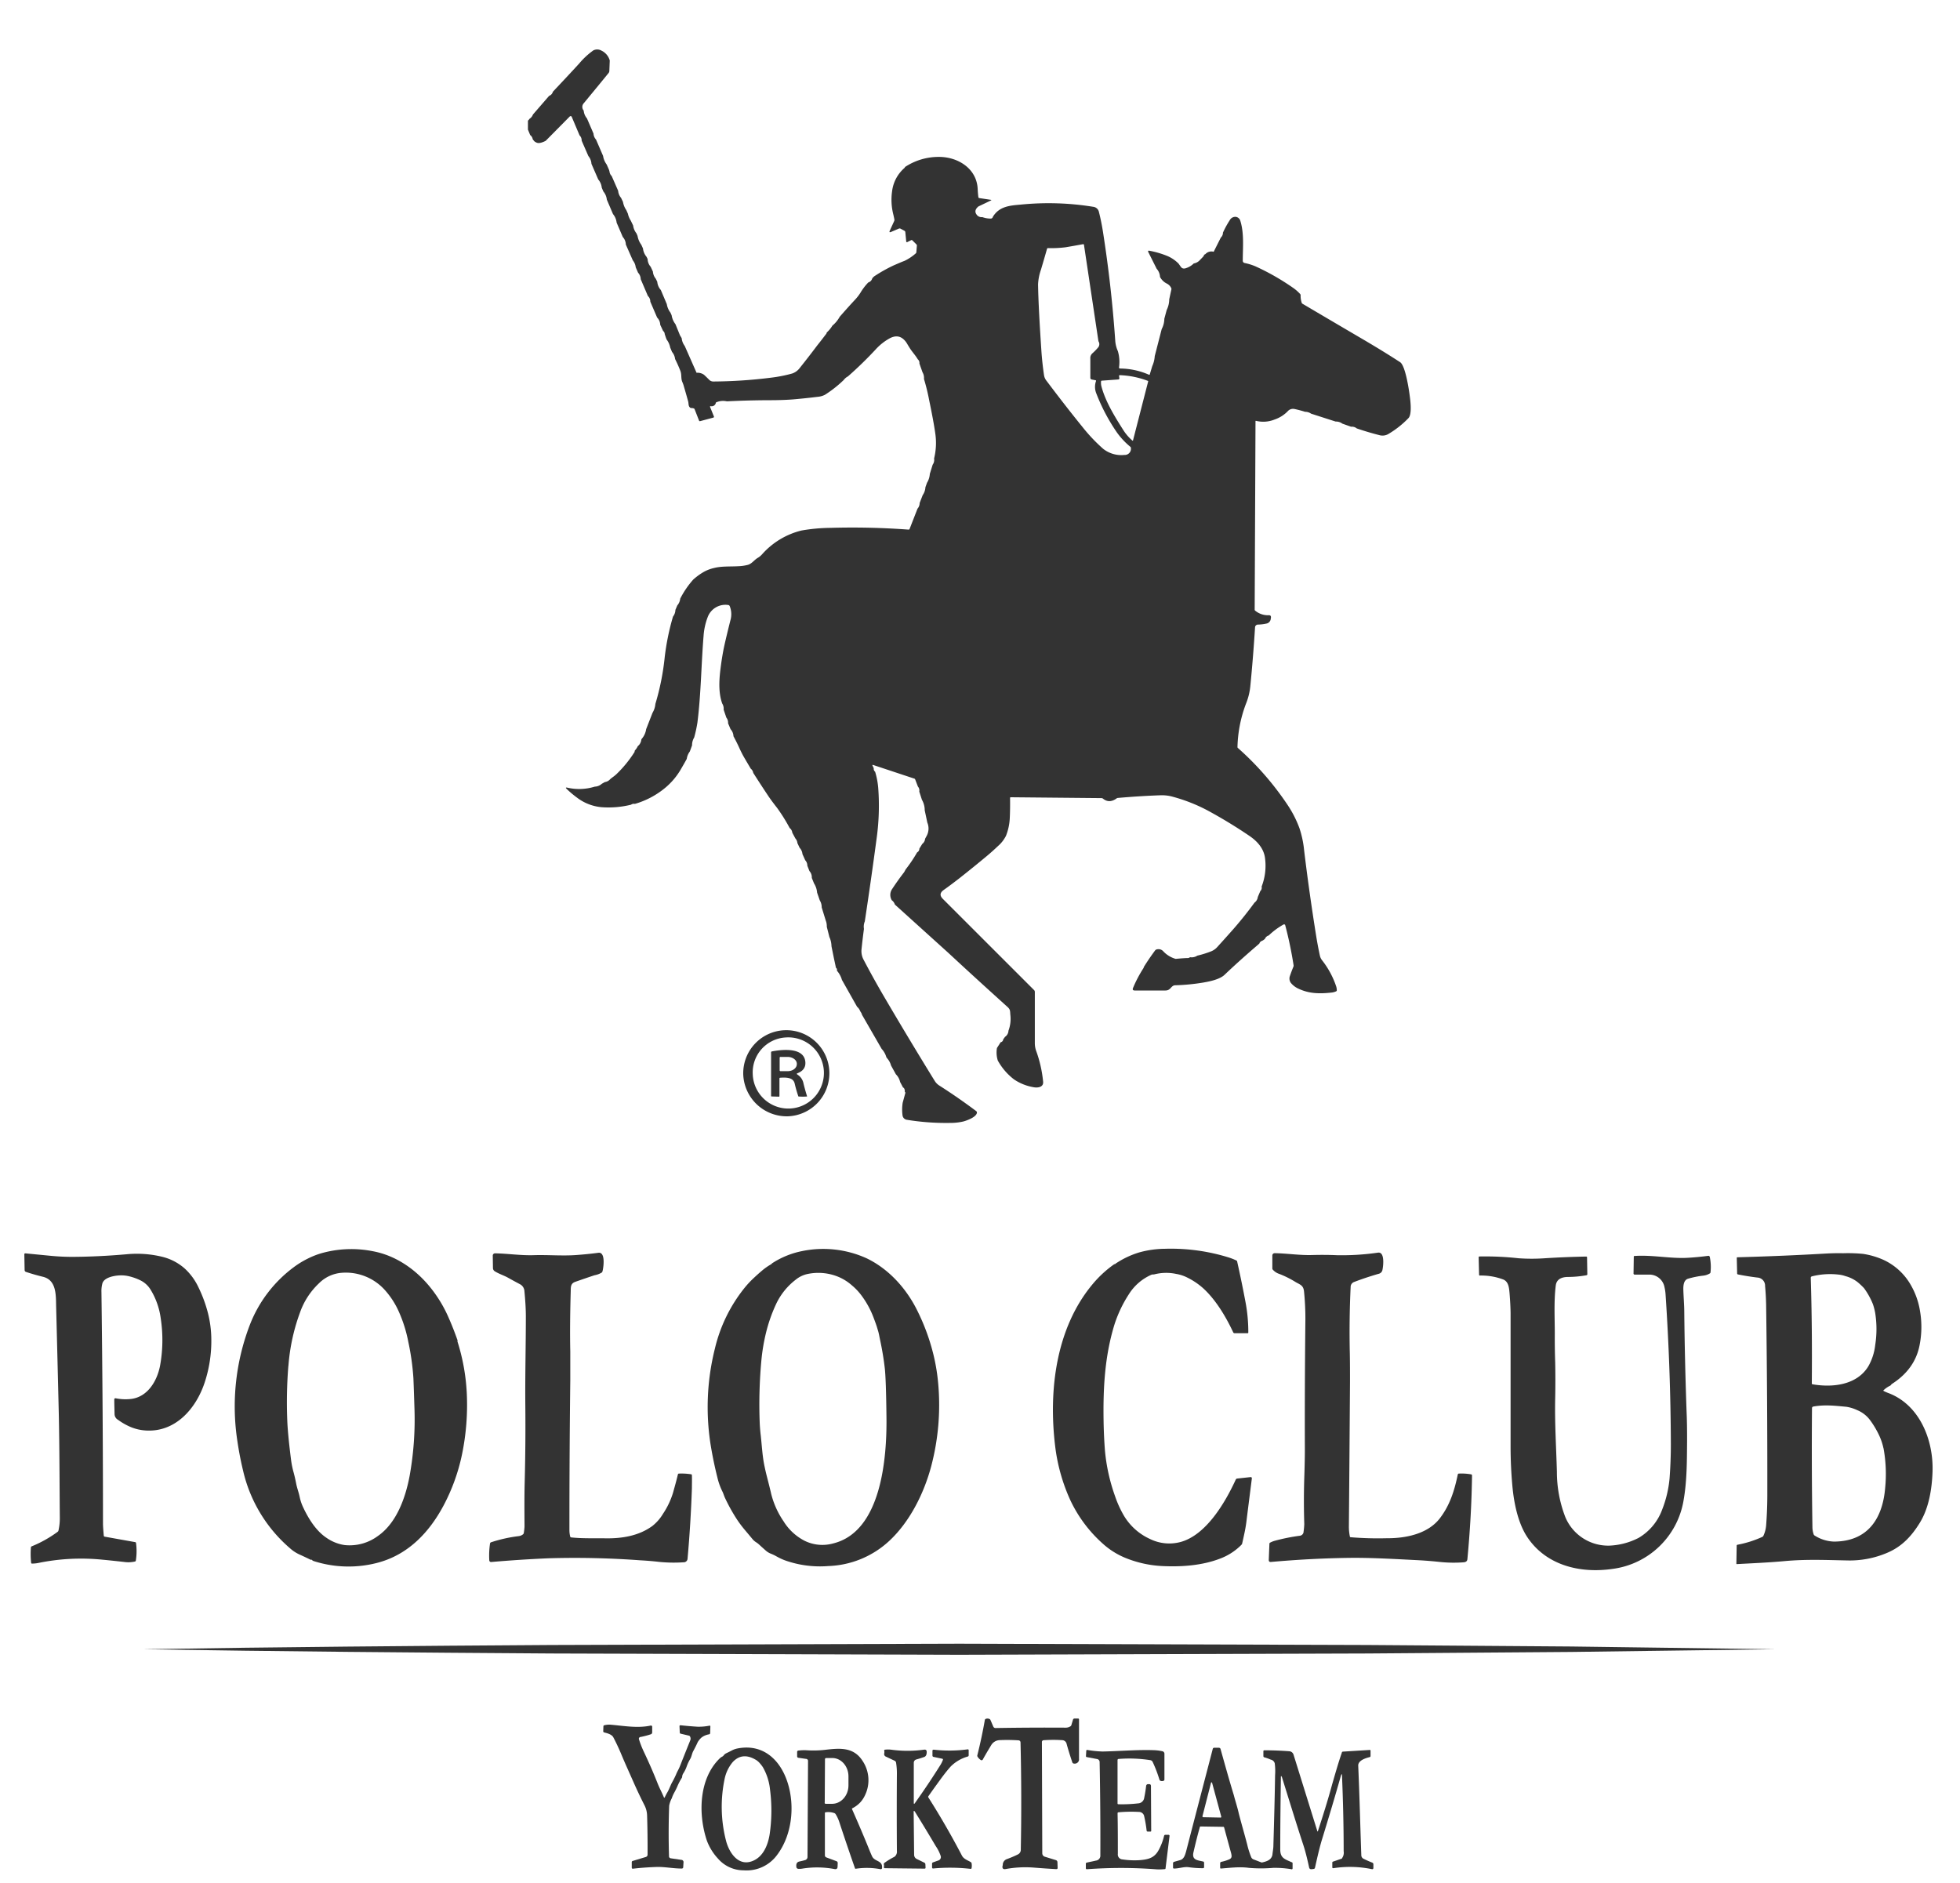 <?xml version="1.0" encoding="UTF-8"?>
<svg xmlns="http://www.w3.org/2000/svg" id="Capa_1" data-name="Capa 1" viewBox="0 0 637 612">
  <defs>
    <style>.cls-1{fill:#333;}</style>
  </defs>
  <path class="cls-1" d="M256.1,362.83a14,14,0,1,0-14.55-13.72A14.16,14.16,0,0,0,256.1,362.83Zm-.68-25.63a11.57,11.57,0,1,1-10.78,11.92A11.37,11.37,0,0,1,255.42,337.2Z"></path>
  <path class="cls-1" d="M253.12,356.45a.18.18,0,0,0,.2-.21v-5.7a.23.23,0,0,1,.24-.25c1.65-.1,4.23-.23,4.71,1.89a41.09,41.09,0,0,0,1.18,4.13c0,.06.06.09.12.09a19.63,19.63,0,0,0,2.65,0c.07,0,.09-.05.07-.11-.48-1.52-.89-3-1.24-4.5a4.33,4.33,0,0,0-1.7-2.39l-.27-.2c-.18-.14-.16-.27.06-.35,2-.76,2.85-2.1,2.56-4-.69-4.56-7.8-3.69-10.82-3.11a.32.32,0,0,0-.28.32v14.14a.16.16,0,0,0,.18.18Zm.45-12.92,2.4,0c1.63,0,3,1,3,2.22v.13c0,1.24-1.31,2.27-2.93,2.28l-2.37,0a.27.27,0,0,1-.28-.27l0-4.09A.27.27,0,0,1,253.57,343.53Z"></path>
  <path class="cls-1" d="M173.13,45.26l.49.62a2.74,2.74,0,0,0,.9.52c.83.31,2.07-.25,2.82-.62l7.85-7.94a.24.24,0,0,1,.12-.07.37.37,0,0,1,.5.2L188.36,44a2.29,2.29,0,0,1,.68,1.72l2.18,5a4.29,4.29,0,0,1,1,2.53l2.21,5.08A4.83,4.83,0,0,1,195.57,61l.52,1.23a4.94,4.94,0,0,1,1.13,2.65l2,4.69a5.21,5.21,0,0,1,1.18,2.78l2,4.67a3.83,3.83,0,0,1,1,2.46l2.26,5.14a4.38,4.38,0,0,1,.95,2.26l.76,1.75a3.21,3.21,0,0,1,.86,2.11l2.34,5.47a2.43,2.43,0,0,1,.78,1.84l2.22,5.17a3.44,3.44,0,0,1,1,2.34l.93,2a1.33,1.33,0,0,1,.52.86.69.69,0,0,0,.05.28l.33,1,.24.63a6.39,6.39,0,0,1,1.18,2.65l.59,1.41a4.34,4.34,0,0,1,1,2.31c.62,1.24,1.19,2.51,1.7,3.82s.12,2.4.65,3.65a9.37,9.37,0,0,1,.52,1.49c.47,1.59.93,3.2,1.37,4.81.2.7,0,1.46.61,2a.71.71,0,0,0,.47.16,2,2,0,0,1,.77.13.41.41,0,0,1,.25.25l1.43,3.67a.29.29,0,0,0,.38.2l4.22-1.13c.25-.07.32-.22.22-.44l-1.21-3c-.09-.2,0-.3.21-.29a1.37,1.37,0,0,0,1.66-1.19,5.49,5.49,0,0,1,3.57-.38q6.79-.35,13.67-.37c3.33,0,6-.11,7.93-.27,2.61-.23,5.24-.5,7.89-.83a6.33,6.33,0,0,0,2.38-.66,38.33,38.33,0,0,0,6.11-4.81,3.93,3.93,0,0,1,1.36-1.16,123.83,123.83,0,0,0,9-8.75,17.81,17.81,0,0,1,4.55-3.62c1.72-.92,3.2-.85,4.46.23a6,6,0,0,1,1.27,1.58c.32.54.65,1.08,1,1.62.77,1.15,1.72,2.16,2.42,3.36a1.54,1.54,0,0,1,.54,1.38l1,2.84a3.61,3.61,0,0,1,.48,2.18,66.55,66.55,0,0,1,1.67,6.8q1.5,7.23,2,10.87a21.12,21.12,0,0,1-.38,8.19,2.66,2.66,0,0,1-.46,2l-.93,3a6.18,6.18,0,0,1-.91,2.88l-.52,1.45a4.93,4.93,0,0,1-.88,2.56l-1,2.58a2.71,2.71,0,0,1-.69,1.83l-2.58,6.61a.33.33,0,0,1-.34.2,247.87,247.87,0,0,0-25.36-.57,57.32,57.32,0,0,0-9.47.87,25.12,25.12,0,0,0-12.76,7.72,5.83,5.83,0,0,1-1.42,1.17c-1.13.66-1.89,1.87-3.16,2.25a13.91,13.91,0,0,1-3.07.45c-2.56.16-5.47-.05-7.89.57a12.39,12.39,0,0,0-3.56,1.37,20.42,20.42,0,0,0-3.27,2.4,29.3,29.3,0,0,0-4.24,6.21,4,4,0,0,1-.95,2.2l-.61,1.44a3.75,3.75,0,0,1-.79,2.2,79.24,79.24,0,0,0-2.69,13.19A81.2,81.2,0,0,1,213,228.79a6.69,6.69,0,0,1-.93,2.89L210,237a6.12,6.12,0,0,1-1.44,3.15l-.13.24a3.12,3.12,0,0,1-1.16,2.15,5,5,0,0,1-.85,1.29.55.55,0,0,0-.16.39.51.51,0,0,1-.1.3,38.61,38.61,0,0,1-5.79,7.08,10.15,10.15,0,0,1-1,.83q-.54.39-1.05.81a2.71,2.71,0,0,1-1.73.95l-1,.56a3.53,3.53,0,0,1-2.29.93,17.09,17.09,0,0,1-8.83.35c-.64-.15-.72,0-.24.46a33.83,33.83,0,0,0,3.29,2.76,15.46,15.46,0,0,0,7.86,3.1,30.23,30.23,0,0,0,9.71-.8,1.58,1.58,0,0,1,1.24-.26,27.26,27.26,0,0,0,10-5.34,22.58,22.58,0,0,0,5-6c.88-1.51,1.5-2.6,1.86-3.28a5.24,5.24,0,0,1,1-2.41l.73-2a4.86,4.86,0,0,1,.69-2.56,44.44,44.44,0,0,0,1.05-4.82c1.18-9.37,1.23-18.78,2-28.17a21.08,21.08,0,0,1,1.36-6.18,6.14,6.14,0,0,1,6.62-3.89.6.6,0,0,1,.53.4,7,7,0,0,1,.2,4.62q-1.92,7.68-2.33,10c-.39,2.09-.7,4.2-.95,6.31-.4,3.47-.57,7.3.62,10.68a3.11,3.11,0,0,1,.47,2l.89,2.61a2.58,2.58,0,0,1,.55,1.82l.81,1.92a3.62,3.62,0,0,1,.95,2.3c.61,1.13,1.19,2.27,1.73,3.44.64,1.41,1.21,2.55,1.73,3.44.71,1.22,1.44,2.45,2.16,3.67a2.13,2.13,0,0,1,.8,1.36c2.12,3.32,3.76,5.81,4.9,7.52.71,1.05,1.67,2.35,2.85,3.85a55.2,55.2,0,0,1,4.09,6.55,2.21,2.21,0,0,1,.85,1.51l1,1.87a2.58,2.58,0,0,1,.66,1.5l.73,1.55a3.46,3.46,0,0,1,.92,2.05l.9,2a2.51,2.51,0,0,1,.68,1.76l.69,1.75a3,3,0,0,1,.76,2.21l.73,1.8a6.61,6.61,0,0,1,1,3l.86,2.5a4.24,4.24,0,0,1,.63,2.3l1.31,4.24a5.23,5.23,0,0,1,.35,2.07l.84,3.31a7.52,7.52,0,0,1,.68,3l.76,3.77.66,3.07a.56.56,0,0,0,.2.33c.16.13.21.4.15.78a7.85,7.85,0,0,1,1.63,3l4.93,8.74a3.31,3.31,0,0,1,.89,1.16,4.08,4.08,0,0,0,.38.68,2.4,2.4,0,0,1,.31.73l6.4,11.11a6.63,6.63,0,0,1,1.53,2.72l.32.42a5.57,5.57,0,0,1,1.19,2.25l1.58,2.86a5.12,5.12,0,0,1,1.38,2.51l.93,1.76c.44.21.63.71.59,1.5l.22.15-.91,3.33a14.34,14.34,0,0,0-.06,4,1.68,1.68,0,0,0,1.52,1.56,78.92,78.92,0,0,0,14,1,18.41,18.41,0,0,0,4.27-.47c1.21-.33,4.22-1.43,4.4-2.84a.59.59,0,0,0-.23-.53q-6-4.49-12-8.31a4.71,4.71,0,0,1-1.48-1.5Q295.5,337.9,287,323.39q-3.31-5.68-6.42-11.62a5.92,5.92,0,0,1-.57-3.37c.22-2.18.49-4.34.77-6.49a4.45,4.45,0,0,1,.28-2.43q2.06-13.59,3.88-27.25a77.24,77.24,0,0,0,.48-16.17,25.52,25.52,0,0,0-1-5.22,1.22,1.22,0,0,1-.45-1.14l-.37-.79c-.13-.27-.06-.36.22-.26l13.35,4.43a.4.4,0,0,1,.27.28l.89,2.31a1.86,1.86,0,0,1,.43,1.6l.87,2.69a6.7,6.7,0,0,1,.9,3.4l.85,4a5,5,0,0,1-.23,4.35l-.49.91a2.37,2.37,0,0,1-.92,1.67l-.95,1.54a1.34,1.34,0,0,1-.73,1.22,45.56,45.56,0,0,1-3.57,5.34c-.32.4-.43.81-.74,1.22-1.33,1.73-2.58,3.48-3.78,5.31a3.36,3.36,0,0,0-.14,3.68,2.76,2.76,0,0,1,1,1.4L308,309.52l2.46,2.27q5.81,5.4,16.89,15.42c1,.87.91,1.31,1,2.53a11,11,0,0,1-.6,5.27,2.5,2.5,0,0,1-1.12,2l-.59.82a1,1,0,0,1-.83.93l-1.2,1.87a8.68,8.68,0,0,0,.28,4.09,19.7,19.7,0,0,0,5.23,6.09,16,16,0,0,0,6.3,2.55c1.34.28,3.41.09,3.19-1.82a40.54,40.54,0,0,0-2.25-9.95,7.53,7.53,0,0,1-.44-2.59c0-5.39,0-10.94,0-16.62a.84.84,0,0,0-.23-.56l-29.65-29.64c-1.07-1.06-1-2,.24-2.9,1.74-1.23,3.49-2.55,5.26-3.93,3.07-2.42,6-4.8,8.77-7.11,1.36-1.13,2.57-2.23,3.68-3.29a10.72,10.72,0,0,0,2.56-3.3,17.73,17.73,0,0,0,1.23-5.84c.09-1.78.12-3.93.09-6.43,0-.17.07-.25.23-.25l29.47.28a.81.81,0,0,1,.51.18c1.36,1.11,2.87,1.06,4.47-.12a.54.54,0,0,1,.27-.11c4.7-.41,9.33-.71,13.89-.87a13,13,0,0,1,4.13.5,54.47,54.47,0,0,1,11,4.31,158.78,158.78,0,0,1,13.84,8.4c2.52,1.72,4.5,3.95,5,6.85a18.74,18.74,0,0,1-1.05,9.61,1.58,1.58,0,0,1-.44,1.49l-.8,1.89a2.73,2.73,0,0,1-1.08,1.85q-3.16,4.33-6.75,8.46c-1.77,2-3.56,4-5.38,6a5.35,5.35,0,0,1-1.9,1.34,32.63,32.63,0,0,1-4.55,1.42,3.32,3.32,0,0,1-2.19.53.48.48,0,0,0-.4.12.86.86,0,0,1-.45.13q-1,0-4,.27a8.79,8.79,0,0,1-4.1-2.54,2.08,2.08,0,0,0-2.24-.47.7.7,0,0,0-.32.24c-1.31,1.76-2.52,3.54-3.62,5.3a.6.6,0,0,0-.09.22.79.79,0,0,1-.1.27,40.16,40.16,0,0,0-3.39,6.45c-.23.55,0,.81.55.81h10c1.78,0,1.75-1.67,3.2-1.7a65.76,65.76,0,0,0,9.07-.88c2.23-.38,5.39-1.05,6.93-2.52,3.15-3,6.63-6.13,10.45-9.41.32-.27.62-.53.88-.77.09-.43.48-.75,1.15-1l.63-.48a1.87,1.87,0,0,1,1.24-1.12,23.71,23.71,0,0,1,4.86-3.6l.08,0a.35.35,0,0,1,.42.24,127.71,127.71,0,0,1,2.72,13,.94.94,0,0,1-.05.5c-.41,1-.79,2-1.13,3a2.41,2.41,0,0,0,.27,2.23,6.8,6.8,0,0,0,2.5,1.92c3.49,1.65,6.91,1.68,10.67,1.27a4.61,4.61,0,0,0,1.59-.42.35.35,0,0,0,.2-.31,4.25,4.25,0,0,0-.26-1.46,28.22,28.22,0,0,0-4.53-8.32,3.72,3.72,0,0,1-.72-1.57c-.44-2-.82-4.05-1.17-6.18q-2.35-14.7-3.95-28.09a32.65,32.65,0,0,0-1.51-7.09,35.67,35.67,0,0,0-4-7.77,95.4,95.4,0,0,0-16-18.29.37.37,0,0,1-.14-.32,42.38,42.38,0,0,1,2.81-14.19,20.4,20.4,0,0,0,1.36-5.55q.92-9.28,1.54-19.16a.94.94,0,0,1,.91-.89,14.45,14.45,0,0,0,2.73-.32,1.74,1.74,0,0,0,1.46-1.49c0-.1,0-.2.05-.31.12-.66-.15-1-.83-.92a6.46,6.46,0,0,1-4.32-1.53.36.36,0,0,1-.12-.26l.27-61.29v0a.14.14,0,0,1,.19-.1,9.81,9.81,0,0,0,6-.43,10.74,10.74,0,0,0,4.24-2.65,2.3,2.3,0,0,1,2.26-.77c1.17.25,2.33.56,3.44.91a3.25,3.25,0,0,1,1.92.6l8,2.57a3.38,3.38,0,0,1,2.18.68l2.84,1a2.49,2.49,0,0,1,1.84.55c2.4.82,4.82,1.54,7.29,2.17a3.77,3.77,0,0,0,3.15-.46,30.51,30.51,0,0,0,6.35-5.05c1.19-1.22.66-5.57.42-7.26-.3-2.37-1.45-9.84-3.12-10.93q-5.46-3.56-12.69-7.79-9.84-5.77-19-11.18a.62.62,0,0,1-.32-.42,7.16,7.16,0,0,1-.33-2.34.6.6,0,0,0-.16-.44,13.62,13.62,0,0,0-2.29-2,77.35,77.35,0,0,0-12.27-7,18.84,18.84,0,0,0-3.52-1.08.72.72,0,0,1-.56-.72c0-4.21.5-8.87-.8-13a1.79,1.79,0,0,0-1.31-1.24,2,2,0,0,0-2.08,1,30.3,30.3,0,0,0-2.25,4.1,2.13,2.13,0,0,1-.69,1.6l-2.33,4.63a2.62,2.62,0,0,0-2.7.77.7.7,0,0,0-.48.42,1.49,1.49,0,0,1-.23.39l-1.28,1.33a3.49,3.49,0,0,1-1.78.88,6.19,6.19,0,0,1-2.28,1.44c-.85.36-1.48.26-1.9-.32s-.75-1.08-.79-1.1a11.4,11.4,0,0,0-3.55-2.42,29.53,29.53,0,0,0-6-1.75.25.25,0,0,0-.17,0,.27.27,0,0,0-.13.36l2.76,5.51A4.25,4.25,0,0,1,377,90a5,5,0,0,0,2.3,2.21,3.08,3.08,0,0,1,1.38,1.5.62.62,0,0,1,0,.44L380,97.29a8,8,0,0,1-.83,3.48l-.76,2.83a7.49,7.49,0,0,1-.86,3.37l-2.26,8.79a9.3,9.3,0,0,1-.81,3.25l-.78,2.61c0,.19-.15.24-.33.16a23.71,23.71,0,0,0-9.37-2h0a.33.33,0,0,1-.32-.37,12.5,12.5,0,0,0-.37-5.27,10.23,10.23,0,0,1-.84-3.19q-1.23-17.88-4-35.57-.51-3.29-1.33-6.53a2.12,2.12,0,0,0-1.81-1.63,90.58,90.58,0,0,0-23.68-.71c-3.56.3-6.86.59-8.93,3.89a2.38,2.38,0,0,1-.12.28c-.12.27-.4.4-.84.36a7.65,7.65,0,0,1-2.49-.47A2,2,0,0,1,317.6,70c-.89-1-.76-1.92.37-2.89L322,65.18c.25-.11.24-.2,0-.24l-3.73-.56a.33.33,0,0,1-.3-.31c-.11-.87-.18-1.71-.22-2.52C317.53,54.78,311.3,51,305.22,51a19.78,19.78,0,0,0-11,3.22.4.4,0,0,0-.15.19.45.45,0,0,1-.15.21,11.94,11.94,0,0,0-4,7.61,19.44,19.44,0,0,0,.33,7.16q.25,1,.42,1.92a.81.81,0,0,1-.05.51l-1.42,3.11c-.24.52-.11.67.41.45l2.5-1.07a.64.64,0,0,1,.54,0l1.31.71a.53.53,0,0,1,.27.44l.29,3a.29.29,0,0,0,0,.1.26.26,0,0,0,.36.12l1.22-.61a.33.33,0,0,1,.43.07l1.29,1.28a.55.55,0,0,1,.16.47l-.17,2.1a.57.57,0,0,1-.24.41,15.84,15.84,0,0,1-3.54,2.36c-1.21.45-2.41,1-3.59,1.5a48.49,48.49,0,0,0-6.16,3.45,3.23,3.23,0,0,0-.8.78,1.92,1.92,0,0,1-1.29,1.32,18.26,18.26,0,0,0-2.57,3.38,15.48,15.48,0,0,1-1.82,2.32c-1.67,1.79-3.29,3.61-4.89,5.44a10,10,0,0,1-2.38,2.89,9.56,9.56,0,0,1-1.73,2.13.31.31,0,0,0-.14.25.66.66,0,0,1-.12.27c-1,1.32-2,2.61-3,3.86q-2.67,3.56-5.57,7.19a5.18,5.18,0,0,1-2.51,1.86,45.91,45.91,0,0,1-7,1.37A157.39,157.39,0,0,1,231.88,124a1.84,1.84,0,0,1-1.43-.59c-.56-.57-1.11-1.1-1.65-1.6a3.59,3.59,0,0,0-2.41-.64l-3.85-8.72a5.14,5.14,0,0,1-1-2.56L221,109l-1-2.46-.48-1.18a6.33,6.33,0,0,1-1.24-2.89l-.38-.86a6.17,6.17,0,0,1-1.19-2.76l-1.94-4.59a4.62,4.62,0,0,1-1.16-2.68l-.49-1a4.13,4.13,0,0,1-.93-2.32l-.72-1.55a4,4,0,0,1-1-2.54l-.36-.72a5.1,5.1,0,0,1-1.14-2.69l-.53-1.18a6.87,6.87,0,0,1-1.24-2.91l-.36-.84a5.12,5.12,0,0,1-1.07-2.53L205,71.7a6.68,6.68,0,0,1-.93-2.23l-.51-1.16a6.69,6.69,0,0,1-1.09-2.69l-.62-1.3a4.13,4.13,0,0,1-.95-2.31l-2.11-4.81a2.25,2.25,0,0,1-.68-1.31,4.15,4.15,0,0,0-.37-1.13l-.57-1.29a6.38,6.38,0,0,1-1.17-2.8l-2.29-5.3a3.17,3.17,0,0,1-.82-1.95l-2.13-4.94a4.52,4.52,0,0,1-1.06-2.55,1.78,1.78,0,0,1,.07-2.43c4.12-5,6.8-8.25,8.09-9.86a1.63,1.63,0,0,0,.17-.44l.14-3.55a5.08,5.08,0,0,0-2.74-3.22,2.78,2.78,0,0,0-2.6-.05,24.73,24.73,0,0,0-4.59,4.26c-2.83,3.09-5.69,6.14-8.55,9.17a2,2,0,0,1-1.23,1.35l-5.25,6.06a2.84,2.84,0,0,1-1.12,1.4,2.55,2.55,0,0,1-.51.59v2.92l.73,1.77A2.05,2.05,0,0,1,173.13,45.26Zm184.92,78.47,5.36-.39a.36.36,0,0,0,.38-.45l-.1-.75v0a.23.23,0,0,1,.22-.2,28.37,28.37,0,0,1,9.16,1.86c.08,0,.1.08.09.16l-4.93,19.18s0,.05,0,.06a.14.14,0,0,1-.2,0,15.14,15.14,0,0,1-2.93-3.38c-2.8-4.39-5.76-9.18-7.1-14.1a4.56,4.56,0,0,1-.16-1.73A.25.25,0,0,1,358.05,123.73Zm-19.76-36c.67-2.25,1.34-4.54,2-6.87a.31.31,0,0,1,.29-.22,36.72,36.72,0,0,0,5.73-.27c1.92-.32,3.8-.66,5.66-1,.19,0,.29,0,.32.21l4.7,31.33a1.72,1.72,0,0,1,0,1.9,16.88,16.88,0,0,1-1.93,2,2.06,2.06,0,0,0-.7,1.78q0,3.18,0,6.21a.55.55,0,0,0,.45.55l1.18.23c.19,0,.26.14.2.32a5.63,5.63,0,0,0,.07,3.87,60.92,60.92,0,0,0,6.73,12.78,24.37,24.37,0,0,0,4.37,4.67.48.48,0,0,1,.18.38,2,2,0,0,1-2.11,2.27,9.51,9.51,0,0,1-6.91-2,54.75,54.75,0,0,1-6.77-7.16q-5.29-6.51-11.68-15a3.77,3.77,0,0,1-.76-1.75c-.4-2.72-.68-5.32-.85-7.82-.6-9-1-16.23-1.09-21.68A16.76,16.76,0,0,1,338.29,87.71Z"></path>
  <path class="cls-1" d="M366.93,420.59a16.42,16.42,0,0,1,7.21-6.23c.44-.2.7-.05,1.11-.18a15.58,15.58,0,0,1,7-.12,12.48,12.48,0,0,1,3.59,1.17,22.92,22.92,0,0,1,5.09,3.4c4.18,3.77,7.48,9.33,9.87,14.43a.45.45,0,0,0,.43.27h4.23c.16,0,.24-.08.24-.25a52.47,52.47,0,0,0-.91-9.87c-.82-4.36-1.72-8.77-2.72-13.2a.41.41,0,0,0-.26-.32,19.52,19.52,0,0,0-2.54-1,63.44,63.44,0,0,0-20.65-2.8,32.15,32.15,0,0,0-8.41,1.19,28.69,28.69,0,0,0-7.76,3.71s0,.05-.05.1a.1.1,0,0,1-.05,0h-.05a.37.37,0,0,0-.15,0,36.36,36.36,0,0,0-7.25,6.74c-11.69,14.17-14.14,34.15-12,52.19a59.17,59.17,0,0,0,5,17.88,44.05,44.05,0,0,0,10.47,14,25.06,25.06,0,0,0,7.53,4.72,36.29,36.29,0,0,0,12,2.6c6.22.29,12.78-.19,18.56-2.4a19.22,19.22,0,0,0,7-4.51,1,1,0,0,0,.25-.45c.27-1.18.53-2.37.78-3.56s.47-2.46.63-3.83c.52-4.23,1.11-8.77,1.72-13.64.06-.38-.1-.57-.51-.52l-4.24.46a.58.58,0,0,0-.47.34c-3.37,7.34-9.58,18.05-18,20.3a14.2,14.2,0,0,1-9.88-1,19,19,0,0,1-8.4-7.46,34.08,34.08,0,0,1-2.93-6.4,60,60,0,0,1-3.3-14.86c-.23-2.93-.38-6.05-.44-9.34-.19-10.93.37-21.12,3.4-31.22A41,41,0,0,1,366.93,420.59Z"></path>
  <path class="cls-1" d="M79,478a47.22,47.22,0,0,0,15.33,25.3,11.92,11.92,0,0,0,3.1,2c1.2.55,2.37,1.09,3.49,1.65a.28.28,0,0,0,.22,0h.13a.44.44,0,0,1,.15.12,1.28,1.28,0,0,0,.49.31,37.09,37.09,0,0,0,20.42.66c9.94-2.48,17-9.61,21.87-18.78a62.56,62.56,0,0,0,5.9-16.28,79.35,79.35,0,0,0,1.59-20.42,66.19,66.19,0,0,0-3-16.49.59.59,0,0,1,0-.23.64.64,0,0,0,0-.23c-.89-2.52-1.85-5-2.9-7.35a42.53,42.53,0,0,0-5.75-9.58c-4.76-6-11.33-10.6-18.88-12a35.82,35.82,0,0,0-16.72.66A26.21,26.21,0,0,0,100,409.1a28.93,28.93,0,0,0-3.93,2.34,42.41,42.41,0,0,0-14.91,19.28,74.07,74.07,0,0,0-4,37.75C77.61,471.57,78.22,474.76,79,478Zm14.74-34.07a63.84,63.84,0,0,1,3.79-17.41,23.9,23.9,0,0,1,6.13-9.4A11.63,11.63,0,0,1,111,413.7a17.05,17.05,0,0,1,14.52,6.11,26.48,26.48,0,0,1,4.09,6.5,44.35,44.35,0,0,1,3.08,9.79A80.5,80.5,0,0,1,134.36,448c.13,3.17.23,6.34.33,9.53a103.5,103.5,0,0,1-1.53,22c-1.33,7.2-4.24,15.49-10.36,19.72a15.43,15.43,0,0,1-10.8,2.94,13.82,13.82,0,0,1-5.87-2.34c-3.48-2.3-6-6.43-7.74-10.22a15,15,0,0,1-1-3.1c-.29-1.44-.85-2.83-1.13-4.31-.26-1.33-.56-2.66-.92-3.94a29.29,29.29,0,0,1-.78-4.06q-.89-7-1.15-11.48A146.16,146.16,0,0,1,93.72,443.94Z"></path>
  <path class="cls-1" d="M231.14,470.72c.52,3,1.16,6.12,2,9.46a20.9,20.9,0,0,0,1.62,4.56c.36.7.54,1.45.89,2.18a57.39,57.39,0,0,0,3.9,7,37.52,37.52,0,0,0,2.55,3.39c.9,1.06,1.78,2.12,2.63,3.14a5,5,0,0,0,.95.79,7.36,7.36,0,0,1,1,.76q1.08,1,2.22,2a5.61,5.61,0,0,0,1.65,1,13.77,13.77,0,0,1,1.81.87,20.32,20.32,0,0,0,2.67,1.26,33.92,33.92,0,0,0,14.17,1.88,30.6,30.6,0,0,0,19.75-8.12c6.79-6.28,11.43-15.68,13.75-24.54a78,78,0,0,0,2.13-27.52,61.9,61.9,0,0,0-1.61-9.13,68.39,68.39,0,0,0-5.35-14.21c-3.56-7-9.22-13.17-16.29-16.54a34.1,34.1,0,0,0-20.9-2.31,27.79,27.79,0,0,0-9.61,3.88.48.48,0,0,0-.2.17,1.86,1.86,0,0,1-.35.29,18.82,18.82,0,0,0-2.85,2c-.94.79-1.89,1.65-2.86,2.56a31.73,31.73,0,0,0-2.73,2.93,49.69,49.69,0,0,0-9.75,19.91A78.27,78.27,0,0,0,231.14,470.72Zm16.3-28.46A62.6,62.6,0,0,1,249,433a50.43,50.43,0,0,1,3.2-9.08,21.44,21.44,0,0,1,6.43-8,9,9,0,0,1,3.89-1.85,17.18,17.18,0,0,1,8.52.42,15.89,15.89,0,0,1,5.83,3.29,19.22,19.22,0,0,1,2.89,3,29.19,29.19,0,0,1,4.11,7.38c.5,1.34,1,2.62,1.34,3.87a16.08,16.08,0,0,1,.52,2c.13.67.27,1.36.42,2.06q.91,4.35,1.4,8.58c.27,2.3.46,7.63.55,16,.16,13.24-1.65,37.18-17.36,41a13.06,13.06,0,0,1-9.28-.89,17.36,17.36,0,0,1-6.81-6.33,27.68,27.68,0,0,1-4-8.85c-.43-1.87-.89-3.67-1.35-5.45-.41-1.59-.74-3.07-1-4.41-.55-3-.72-6.16-1.05-9.13-.19-1.59-.31-3.12-.36-4.6A156.27,156.27,0,0,1,247.44,442.26Z"></path>
  <path class="cls-1" d="M178.44,506.48a289.69,289.69,0,0,1,29.7.67c2.08.11,4.08.28,6,.5a47.37,47.37,0,0,0,8,.14,1.24,1.24,0,0,0,1.32-1.22q1-11.08,1.41-22.79c0-1.28.05-2.7,0-4.29a.3.3,0,0,0-.27-.31,20,20,0,0,0-3.93-.22.34.34,0,0,0-.36.28c-.43,1.86-1,3.88-1.61,6.06a25.9,25.9,0,0,1-3.23,6.74A14.48,14.48,0,0,1,212,496c-4.33,3.16-9.75,4.08-15.13,4-3.81-.07-7.47.11-11.25-.3a.34.34,0,0,1-.3-.26,8.86,8.86,0,0,1-.26-2.13q0-24.72.28-48.56c0-2.84,0-6,0-9.46q-.18-8.49.15-19.71c0-1.44.05-2.45,1.49-2.95q3.26-1.15,6.25-2.14a7,7,0,0,0,2.29-.84.8.8,0,0,0,.28-.4c.31-1.06,1.12-6.39-1.32-6.06s-4.84.56-7.17.73c-4.47.34-9.24-.1-13.89.05-4.18.13-8.3-.52-12.54-.6h0a.73.73,0,0,0-.73.73l.06,4a1.25,1.25,0,0,0,.62,1.12c1.38.86,2.93,1.32,4.29,2.08s2.57,1.42,3.84,2.09a2.71,2.71,0,0,1,1.48,2.32c.3,3.1.46,5.8.46,8.1,0,9.71-.26,19.32-.17,29q.12,12.42-.2,24.76c-.13,5-.09,9.62-.06,14.54a17.09,17.09,0,0,1-.24,2.14.62.62,0,0,1-.23.43,2.69,2.69,0,0,1-1.39.6,47.16,47.16,0,0,0-9,2,.51.51,0,0,0-.35.4,26.62,26.62,0,0,0-.24,5.52v0a.57.57,0,0,0,.6.5Q169.25,506.87,178.44,506.48Z"></path>
  <path class="cls-1" d="M438.93,499.64a.23.23,0,0,1-.21-.19,15.86,15.86,0,0,1-.33-3.49q.19-22,.36-46.78c0-3.16,0-6.29-.06-9.36q-.24-10.95.27-21.52a1.71,1.71,0,0,1,1.19-1.64c2.6-1,5.22-1.85,7.81-2.61a1.65,1.65,0,0,0,1.28-1.07c.27-.93,1-6.12-1.35-5.84a81.7,81.7,0,0,1-13.36.84c-2.65-.12-5.36-.13-8.14-.06-4,.12-8.09-.54-12.14-.6h0a.75.75,0,0,0-.74.77v4.21a.49.49,0,0,0,.13.35,4.73,4.73,0,0,0,2.16,1.42,32,32,0,0,1,5.39,2.71c1.44.79,2.43,1.06,2.62,3a88.15,88.15,0,0,1,.44,9.15q-.24,22.91-.17,42.07c0,2.34-.06,5.46-.19,9.35-.16,5-.16,10,0,15a23.75,23.75,0,0,1-.22,2.44,1.39,1.39,0,0,1-1.21,1.37,61.57,61.57,0,0,0-8.09,1.62,6.85,6.85,0,0,0-1.57.62.41.41,0,0,0-.24.36l-.21,5.24c0,.49.21.72.7.68q13.2-1.17,25.6-1.33c7.27-.08,15,.4,22.45.77,2.25.12,4.61.32,7.05.58a42.84,42.84,0,0,0,7.58.09q1.08-.09,1.17-1,1.33-13.95,1.51-27.25a.34.34,0,0,0-.28-.33,17.68,17.68,0,0,0-4-.25.34.34,0,0,0-.35.29c-1.09,5.22-2.54,9.95-5.82,14.23-3.88,5.06-11,6.53-17.23,6.49A107.49,107.49,0,0,1,438.93,499.64Z"></path>
  <path class="cls-1" d="M8.44,413.41q2.72.9,5.51,1.58c4.44,1.07,4.21,6,4.29,9.54q.45,17.22.86,34.7c.25,11.41.24,22.83.34,34.25a18.14,18.14,0,0,1-.44,4,.71.71,0,0,1-.24.38,38.81,38.81,0,0,1-8.47,4.75.38.38,0,0,0-.24.34,26.68,26.68,0,0,0,.07,5,.26.26,0,0,0,.28.26,10.22,10.22,0,0,0,2.09-.21,69,69,0,0,1,20.66-1.07c2.56.24,5.14.52,7.71.81a9.54,9.54,0,0,0,3-.2.36.36,0,0,0,.29-.32,19.71,19.71,0,0,0,.05-5.74.28.28,0,0,0-.24-.24l-9.94-1.78a.33.33,0,0,1-.29-.32c-.18-2-.26-3.29-.26-3.89q0-36.17-.5-75.29a9.67,9.67,0,0,1,.29-2.76c.53-2,3.86-2.59,5.64-2.66a10.79,10.79,0,0,1,3.3.35,17.65,17.65,0,0,1,3.35,1.22,8,8,0,0,1,3.24,2.83,23.07,23.07,0,0,1,2.22,4.54,24,24,0,0,1,1.24,5.12A46.48,46.48,0,0,1,52,444c-1,5-4.06,10-9.32,10.69a15.87,15.87,0,0,1-5.13-.22H37.5a.37.37,0,0,0-.36.38c0,1.53.06,3.11.09,4.75a2.18,2.18,0,0,0,1.1,1.86,20.22,20.22,0,0,0,4.29,2.42,15,15,0,0,0,4.76,1.07c9.57.61,16.28-7,19.12-15.54a43,43,0,0,0,2.18-14,35.89,35.89,0,0,0-1.07-8.52,43.9,43.9,0,0,0-3.08-8.41,19.6,19.6,0,0,0-4.47-6.15,17.12,17.12,0,0,0-7.19-3.8,34.74,34.74,0,0,0-11.73-.86q-8.85.78-17.12.84a72,72,0,0,1-7.6-.34l-8.14-.79c-.25,0-.37.08-.37.33L8,412.84A.63.63,0,0,0,8.44,413.41Z"></path>
  <path class="cls-1" d="M580.14,507.39c7-.63,13.44-.33,20.24-.2a31,31,0,0,0,12.91-2.46c4.77-2,7.93-5.38,10.61-9.72,3-4.83,4-11.09,4.18-16.84.3-10.27-4.28-21.64-14.44-25.42a15,15,0,0,1-1.44-.63c-.14-.08-.16-.18,0-.29a7.85,7.85,0,0,1,2-1.39,1,1,0,0,0,.41-.34,1,1,0,0,1,.3-.3q7.21-4.64,8.85-12.07A30.55,30.55,0,0,0,624,426.1a24.5,24.5,0,0,0-2.94-8.35,19.81,19.81,0,0,0-8.8-8.2,25.58,25.58,0,0,0-6.75-2,50.14,50.14,0,0,0-6.53-.21c-1.73-.05-3.4,0-5,.07q-14.43.84-29.3,1.24c-.16,0-.23.09-.23.23l.12,5a.34.34,0,0,0,.32.36q3.11.62,6.25,1a2.64,2.64,0,0,1,2.51,2.74c.2,2.12.3,4.16.34,6.09q.42,29.73.39,61.77c0,3.27-.13,6.55-.38,9.86a9.93,9.93,0,0,1-.89,3.47.86.86,0,0,1-.33.35,34.44,34.44,0,0,1-8.13,2.57.31.31,0,0,0-.23.28l-.1,5.88h0a.14.14,0,0,0,.15.13C569.72,508.09,575,507.87,580.14,507.39Zm32-36.69a46.25,46.25,0,0,1,.53,13c-.84,9.85-5.61,17.33-16.65,17.36a12.47,12.47,0,0,1-6.22-1.94.73.73,0,0,1-.37-.44,7.46,7.46,0,0,1-.39-2.34q-.3-19.33-.14-38.67a.51.51,0,0,1,.42-.5c3.71-.67,7-.27,10.69.07a12.79,12.79,0,0,1,3.64,1.12,9.83,9.83,0,0,1,4.08,3.17,28.53,28.53,0,0,1,2.65,4.31A19.56,19.56,0,0,1,612.12,470.7Zm-23.3-55.84a24.13,24.13,0,0,1,8.53-.6,9.74,9.74,0,0,1,2.43.53,10.91,10.91,0,0,1,4,2,24.22,24.22,0,0,1,2,1.89,23.55,23.55,0,0,1,2.9,5.22,19.06,19.06,0,0,1,.74,2.87,33.1,33.1,0,0,1,0,10.42,17.86,17.86,0,0,1-2.23,6.89c-3.69,6.09-11.59,7-18.15,5.85a.24.24,0,0,1-.22-.27c.1-12.19,0-23.12-.34-34.37A.49.49,0,0,1,588.82,414.86Z"></path>
  <path class="cls-1" d="M480.92,414.59a20.33,20.33,0,0,1,7.69,1.3c1.67.74,1.84,2.64,2,4.5.21,2.58.31,4.74.33,6.46q0,22.72,0,43.37,0,6.27.58,12.73c.5,5.54,1.81,12.13,4.9,16.73,6.09,9.07,17,11.8,27.64,10.26a26.91,26.91,0,0,0,23.07-22.1c1.15-6.37,1.12-13.08,1.17-19.61,0-2.62,0-5.73-.16-9.35q-.58-16.15-.75-32.33c0-2.56-.25-5-.31-7.63,0-1.25.18-2.9,1.56-3.31a30.17,30.17,0,0,1,5-1,5.13,5.13,0,0,0,2-.68.47.47,0,0,0,.28-.4,16,16,0,0,0-.24-5,.45.45,0,0,0-.49-.35q-3.39.45-6.65.64c-5.63.33-11.52-1-17.34-.59a.21.21,0,0,0-.22.22l-.08,5.4a.37.37,0,0,0,.42.43c1.6,0,3.23,0,4.86,0a5,5,0,0,1,4.79,4.14,14.18,14.18,0,0,1,.35,2.45q1.61,24.14,1.71,48.43,0,5.66-.43,11.34a36.85,36.85,0,0,1-2.41,10.06,17.73,17.73,0,0,1-7.61,9.14,22.73,22.73,0,0,1-9.42,2.53A15.08,15.08,0,0,1,508.69,493a40.83,40.83,0,0,1-2.7-14.66c-.22-8-.74-15.95-.55-24,.08-4.12.07-7.93,0-11.45-.1-2.74-.15-5.87-.13-9.36,0-5.16-.32-10.52.31-15.67.26-2.16,2-2.79,3.93-2.81a35.56,35.56,0,0,0,6.07-.56.31.31,0,0,0,.26-.34l-.09-5.42c0-.21-.1-.32-.31-.31q-6.83.13-13.41.55a60.82,60.82,0,0,1-8.54,0,98.88,98.88,0,0,0-12.72-.58.26.26,0,0,0-.25.28l.14,5.71A.26.26,0,0,0,480.92,414.59Z"></path>
  <path class="cls-1" d="M345.19,565.6a1.52,1.52,0,0,1,1.46,1.21c.55,2,1.17,4,1.85,6a.59.59,0,0,0,.57.41,1.4,1.4,0,0,0,1.61-1.58c0-4.3,0-8.54,0-12.74a.3.3,0,0,0-.34-.33h-1.13a.5.5,0,0,0-.48.35l-.55,1.83a.67.67,0,0,1-.24.31,2.69,2.69,0,0,1-1.56.48q-11.28-.07-22.82.12a.77.77,0,0,1-.74-.47l-.92-2.14a.62.62,0,0,0-.4-.36,1.51,1.51,0,0,0-1.13,0,.46.46,0,0,0-.3.37c-.66,3.79-1.47,7.59-2.43,11.43a.62.62,0,0,0,.08.51,3.58,3.58,0,0,0,.95,1,.48.48,0,0,0,.79-.19c.84-1.53,1.72-3,2.66-4.55a3.34,3.34,0,0,1,2.81-1.67,56.53,56.53,0,0,1,6.09.07.68.68,0,0,1,.65.65q.42,17.46.09,34.84a1.69,1.69,0,0,1-1,1.62,34.62,34.62,0,0,1-3.46,1.47,2,2,0,0,0-1.39,1.67c0,.12,0,.31-.09.59-.13.79.2,1.13,1,1a35.69,35.69,0,0,1,9.39-.46c2.19.18,4.55.34,7.06.48.32,0,.47-.13.46-.43l-.06-1.81a.71.71,0,0,0-.51-.69l-3.58-1.1a1.17,1.17,0,0,1-.84-1.13l-.12-36.11a.58.58,0,0,1,.58-.63A44.42,44.42,0,0,1,345.19,565.6Z"></path>
  <path class="cls-1" d="M218.33,584.49a10.2,10.2,0,0,1,.77-1.77c.39-.7.71-1.35,1-2a18.19,18.19,0,0,1,1.45-2.8.81.81,0,0,0,.15-.45,2.41,2.41,0,0,1,.32-1,10.17,10.17,0,0,0,1.17-2.36,13.51,13.51,0,0,1,1.13-2.4c.48-.82.55-1.75,1-2.58s1-1.89,1.44-2.89a6.51,6.51,0,0,1,1.23-1.49,5.59,5.59,0,0,1,2.53-1.06.4.4,0,0,0,.28-.38l.07-2.14c0-.22-.11-.32-.33-.27a17.34,17.34,0,0,1-3.88.33c-1.76-.11-3.57-.26-5.46-.47-.24,0-.36.08-.36.32l.09,2.06a.36.36,0,0,0,.3.36l2.7.64a.51.51,0,0,1,.32.26,1.43,1.43,0,0,1,.06,1.31c-.16.4-.31.79-.47,1.17q-1.47,3.66-2.72,6.84a16.84,16.84,0,0,1-.7,1.56c-.27.52-.52,1-.74,1.57-.36.79-.73,1.55-1.15,2.29-.65,1.15-1,2.35-1.66,3.46-.3.5-.57,1.05-.85,1.63,0,0,0,.06-.07.07a.13.13,0,0,1-.16-.07c-.34-.8-.7-1.59-1.09-2.39s-.74-1.58-1.06-2.4q-1.91-4.83-4.39-10.07a30,30,0,0,1-1.55-3.94.59.59,0,0,1,.51-.87,26.78,26.78,0,0,0,3.32-.87.63.63,0,0,0,.43-.61l0-1.84a.17.17,0,0,0,0-.07.4.4,0,0,0-.48-.31c-4.37.94-8.81.06-13.25-.3a6.7,6.7,0,0,0-1.83.2.33.33,0,0,0-.29.34l-.06,1.59a.39.39,0,0,0,.31.4c1,.26,2.47.61,3,1.64.92,1.75,1.77,3.57,2.55,5.44s1.44,3.37,2.13,4.91l2.19,4.93q1.53,3.42,3.25,6.8a7.82,7.82,0,0,1,.83,3.39q.19,6.06.15,12.64a.77.77,0,0,1-.54.72l-4.26,1.29a.41.41,0,0,0-.34.46v1.7c0,.28.15.4.42.37,2.42-.29,5-.47,7.63-.56s5.37.51,8.12.51a.48.48,0,0,0,.56-.53l.09-1.43a.73.73,0,0,0-.67-.86L218,604a.64.64,0,0,1-.57-.68q-.25-8.07.05-16.39A8,8,0,0,1,218.33,584.49Z"></path>
  <path class="cls-1" d="M233.31,604.06a11,11,0,0,0,8.37,3.85,12.3,12.3,0,0,0,10.88-5c4.86-6.45,5.81-15.84,3.46-23.36s-8-12.92-16.42-11.23a6.53,6.53,0,0,0-1.79.65c-.56.3-1.14.59-1.72.86a2.4,2.4,0,0,0-.93.76,1,1,0,0,1-.33.3,3.82,3.82,0,0,0-1,.72c-6.78,6.68-6.94,18.25-4.07,26.72A17.58,17.58,0,0,0,233.31,604.06Zm2.16-25.71a12.39,12.39,0,0,1,2.67-5.63c2.11-2.27,4.69-2.48,7.71-.6a5.27,5.27,0,0,1,1.1,1,10.24,10.24,0,0,1,1,1.3,18.34,18.34,0,0,1,2.32,7.36,53,53,0,0,1-.14,14.46c-.51,3.21-1.9,6.89-5.05,8.42-4.95,2.42-8.13-2.43-9.14-6.44A44.25,44.25,0,0,1,235.47,578.35Z"></path>
  <path class="cls-1" d="M446,605.41c-.87-.33-1.84-.76-2.71-1.19a1.33,1.33,0,0,1-.87-1.31c-.32-8.79-.54-18.45-1-29.08,0-1.63,2.39-2.39,3.68-2.71.23,0,.33-.22.33-.44V569a.23.23,0,0,0-.21-.22l-8.69.54c-.21,0-.43.11-.43.33-1.2,3.47-2.17,6.94-3.15,10.31-1.41,5.2-2.93,10-4.56,15-.1.43-.21.43-.32,0l-7.7-24.74a1.59,1.59,0,0,0-1.2-1c-2.71-.21-5.42-.32-8.25-.32a.29.29,0,0,0-.32.32v1.52c0,.22.11.44.32.44a15.14,15.14,0,0,1,2.07.75,1.66,1.66,0,0,1,1.3,1.2,19.53,19.53,0,0,1,.11,3.91c-.11,7.59-.33,15.19-.55,22.89,0,.87-.21,1.84-.32,2.93-.33,1.74-1.95,2.17-3.36,2.5H410l-2.6-1a1.29,1.29,0,0,1-.77-.76,26.7,26.7,0,0,1-1.3-4.12c-.87-3.36-1.84-6.62-2.71-10-.44-2-1.08-3.9-1.63-6-1.62-5.32-3-10.31-4.34-15.09a.6.6,0,0,0-.54-.32h-1.41a.49.49,0,0,0-.54.32c-2.93,11.29-5.86,22.46-8.69,33.43-.32,1.08-.64,2.27-1.73,2.71l-2.28.65c-.11.11-.22.22-.22.32V607a.29.29,0,0,0,.33.33c1.62,0,3.26-.65,4.77-.43a33.29,33.29,0,0,0,4.56.32c.33,0,.43-.11.43-.43v-1.31c0-.21-.1-.43-.32-.43-1.74-.43-3.69-.43-3.15-2.93.65-2.82,1.31-5.53,2.06-8.14a.29.29,0,0,1,.33-.32l7.27.11a.29.29,0,0,1,.32.21c.76,2.82,1.53,5.65,2.28,8.36.22,1,.33,1.63-.75,2.06a12.75,12.75,0,0,1-2.5.76c-.22.11-.32.22-.32.43v1.52a.23.23,0,0,0,.21.22c3-.22,6.08-.65,9.12-.22a46.46,46.46,0,0,0,7.92,0,32.36,32.36,0,0,1,5.86.43c.22.12.43,0,.43-.32v-1.63a.34.34,0,0,0-.33-.32c-2.17-1-3.68-1.3-3.68-4.13,0-7.92.1-15.73.21-23.44,0-.54.11-.54.33-.1,2.28,7.27,4.55,14.75,7.05,22.35.76,2.39,1.3,4.78,1.85,7.27a1.2,1.2,0,0,0,.43.32,4.33,4.33,0,0,0,1.08-.1q.17,0,.33-.33c.87-3.9,1.63-7.16,2.39-9.55,2.06-6.73,4.12-13.56,6.07-20.5.22-.55.33-.55.33.1.33,7.82.54,16.06.54,24.52a3,3,0,0,1-.54,2.29c0,.1-.11.22-.33.22l-2.49.86a.35.35,0,0,0-.33.33V607c0,.11.11.22.33.22a35.25,35.25,0,0,1,12.59.32c.21,0,.32,0,.43-.32V606A.58.58,0,0,0,446,605.41Zm-49.26-14.65-5.75-.11-.22-.22,2.82-11a.1.1,0,0,1,.11-.1c.11,0,.22,0,.22.1l3,11.07A.24.24,0,0,1,396.73,590.76Z"></path>
  <path class="cls-1" d="M268.31,589.05a5.86,5.86,0,0,1,2.88.27.79.79,0,0,1,.38.32A11.3,11.3,0,0,1,272.7,592q2.52,7.66,5.17,15.25a.21.21,0,0,0,.23.15,24.13,24.13,0,0,1,8.11.15h0a.42.42,0,0,0,.46-.4c.21-2.58-2.43-1.95-3.28-3.87-.33-.73-.64-1.46-.92-2.17Q280,595,276.9,588a.2.2,0,0,1,.1-.25,9.3,9.3,0,0,0,2.66-2,9.1,9.1,0,0,0,1.42-2.15,11.25,11.25,0,0,0-.72-11.22c-2.94-4.63-7.46-4.2-12.33-3.62a33.42,33.42,0,0,1-5.8.13,15.89,15.89,0,0,0-2.74.09.43.43,0,0,0-.42.47v1.42a.46.46,0,0,0,.41.46l2.49.36a.65.65,0,0,1,.64.73l-.17,31.09a1.06,1.06,0,0,1-.8,1.08c-.61.18-1.22.32-1.83.45-.78.16-1.12.73-1,1.71a.66.66,0,0,0,.67.67,5.14,5.14,0,0,0,1.24-.06,30.43,30.43,0,0,1,10.49.14c.65.13,1-.15,1-.81l.05-1.14a.63.63,0,0,0-.4-.61l-3.25-1.21a.73.73,0,0,1-.52-.76V589.31A.24.24,0,0,1,268.31,589.05Zm-.27-3.13.08-14.13a.37.37,0,0,1,.37-.38h2c2.93,0,5.27,2.71,5.26,6l0,2.88c0,3.31-2.39,6-5.32,6h-2A.37.37,0,0,1,268,585.92Z"></path>
  <path class="cls-1" d="M303.21,605.33a.44.44,0,0,0-.29.42l0,1.19c0,.27.13.39.4.37a59.36,59.36,0,0,1,12.08.12.3.3,0,0,0,.37-.28,4.27,4.27,0,0,0,0-1.51.55.55,0,0,0-.27-.4c-1-.6-2.29-1-2.86-2.09q-5.08-9.74-10.92-18.93a.38.38,0,0,1,0-.4c1.27-1.79,2.6-3.66,4-5.57s2.4-3.13,3.28-4.11a12.68,12.68,0,0,1,5.51-3.21.41.41,0,0,0,.31-.41l0-1.68v0a.27.27,0,0,0-.32-.25,45.12,45.12,0,0,1-11,.11c-.31,0-.46.1-.45.42l0,1.46a.43.43,0,0,0,.39.47l2.85.6h0a.27.27,0,0,1,.16.35,9.32,9.32,0,0,1-.84,1.71q-3.89,6.2-8.27,12.36c-.23.35-.36.31-.36-.11v-13a1.1,1.1,0,0,1,.82-1.08c.84-.23,1.7-.5,2.55-.8.56-.2.84-.75.83-1.65,0-.56-.28-.81-.84-.74a39.3,39.3,0,0,1-10.78,0,8.32,8.32,0,0,0-1.87,0c-.26,0-.35.16-.31.41a2,2,0,0,1,0,.8.88.88,0,0,0,.53,1.05l2.82,1.33a.84.84,0,0,1,.5.69,21.38,21.38,0,0,1,.26,3.64q-.09,12.21,0,25a2.05,2.05,0,0,1-.81,1.91,24.4,24.4,0,0,0-3.21,1.94.55.55,0,0,0-.21.58,1.75,1.75,0,0,1,0,.79c0,.25.05.38.32.39l12.9.14c.22,0,.33-.11.32-.34l-.05-1.09a.62.62,0,0,0-.34-.51l-2.47-1.2a1.5,1.5,0,0,1-.85-1.34l-.15-13.85c0-.55.15-.59.44-.11q3.31,5.31,6.73,11.1a12.92,12.92,0,0,1,1.63,3.26,1.16,1.16,0,0,1-.7,1.4Z"></path>
  <path class="cls-1" d="M353.22,605.4a.35.35,0,0,0-.32.4l0,1.39c0,.27.14.39.39.36a150,150,0,0,1,22.72.05,18.35,18.35,0,0,0,2.55-.08.24.24,0,0,0,.24-.24l1.31-10.6a.09.09,0,0,0,0,0,.35.35,0,0,0-.36-.32l-1,0a.42.42,0,0,0-.42.34,18.58,18.58,0,0,1-1.78,4.65c-1.34,2.47-3.24,3-5.95,3.24a25.87,25.87,0,0,1-5.81-.23,1.58,1.58,0,0,1-1.49-1.78c0-4.39,0-8.79-.09-13.19a.3.3,0,0,1,.3-.34,45.17,45.17,0,0,1,6.64-.12,1.72,1.72,0,0,1,1.67,1.23,42,42,0,0,1,.84,4.87.33.33,0,0,0,.31.28h.94a.21.21,0,0,0,.23-.24l-.08-14.54c0-.43-.2-.64-.62-.63h-.28a.63.63,0,0,0-.67.6c-.14,1.22-.34,2.49-.62,3.82a2.09,2.09,0,0,1-2,1.83,44.53,44.53,0,0,1-6.39.28.25.25,0,0,1-.28-.29l0-14.08a.35.35,0,0,1,.33-.35,44.12,44.12,0,0,1,10.36.4,1,1,0,0,1,.71.54,42.4,42.4,0,0,1,2.21,5.76.61.61,0,0,0,.41.43,1.33,1.33,0,0,0,.86,0,.44.44,0,0,0,.36-.46l0-8.37a.83.83,0,0,0-.64-.8,14.87,14.87,0,0,0-2.78-.35c-5.28-.2-11.41.34-16.65.43a33.91,33.91,0,0,1-5-.51c-.2,0-.32.06-.33.27l-.1,1.7a.31.31,0,0,0,.28.36l3.39.64a1,1,0,0,1,.77.94q.3,15.81.23,30.3a1.61,1.61,0,0,1-1.45,1.76C355.18,605,354.21,605.16,353.22,605.4Z"></path>
  <path class="cls-1" d="M577.05,536.05l-66.31-.89-66.31-.49-132.63-.42-132.63.42c-44.2.29-88.42.64-132.62,1.38,44.2.74,88.42,1.08,132.62,1.38l132.63.42,132.63-.42,66.31-.5Z"></path>
</svg>

